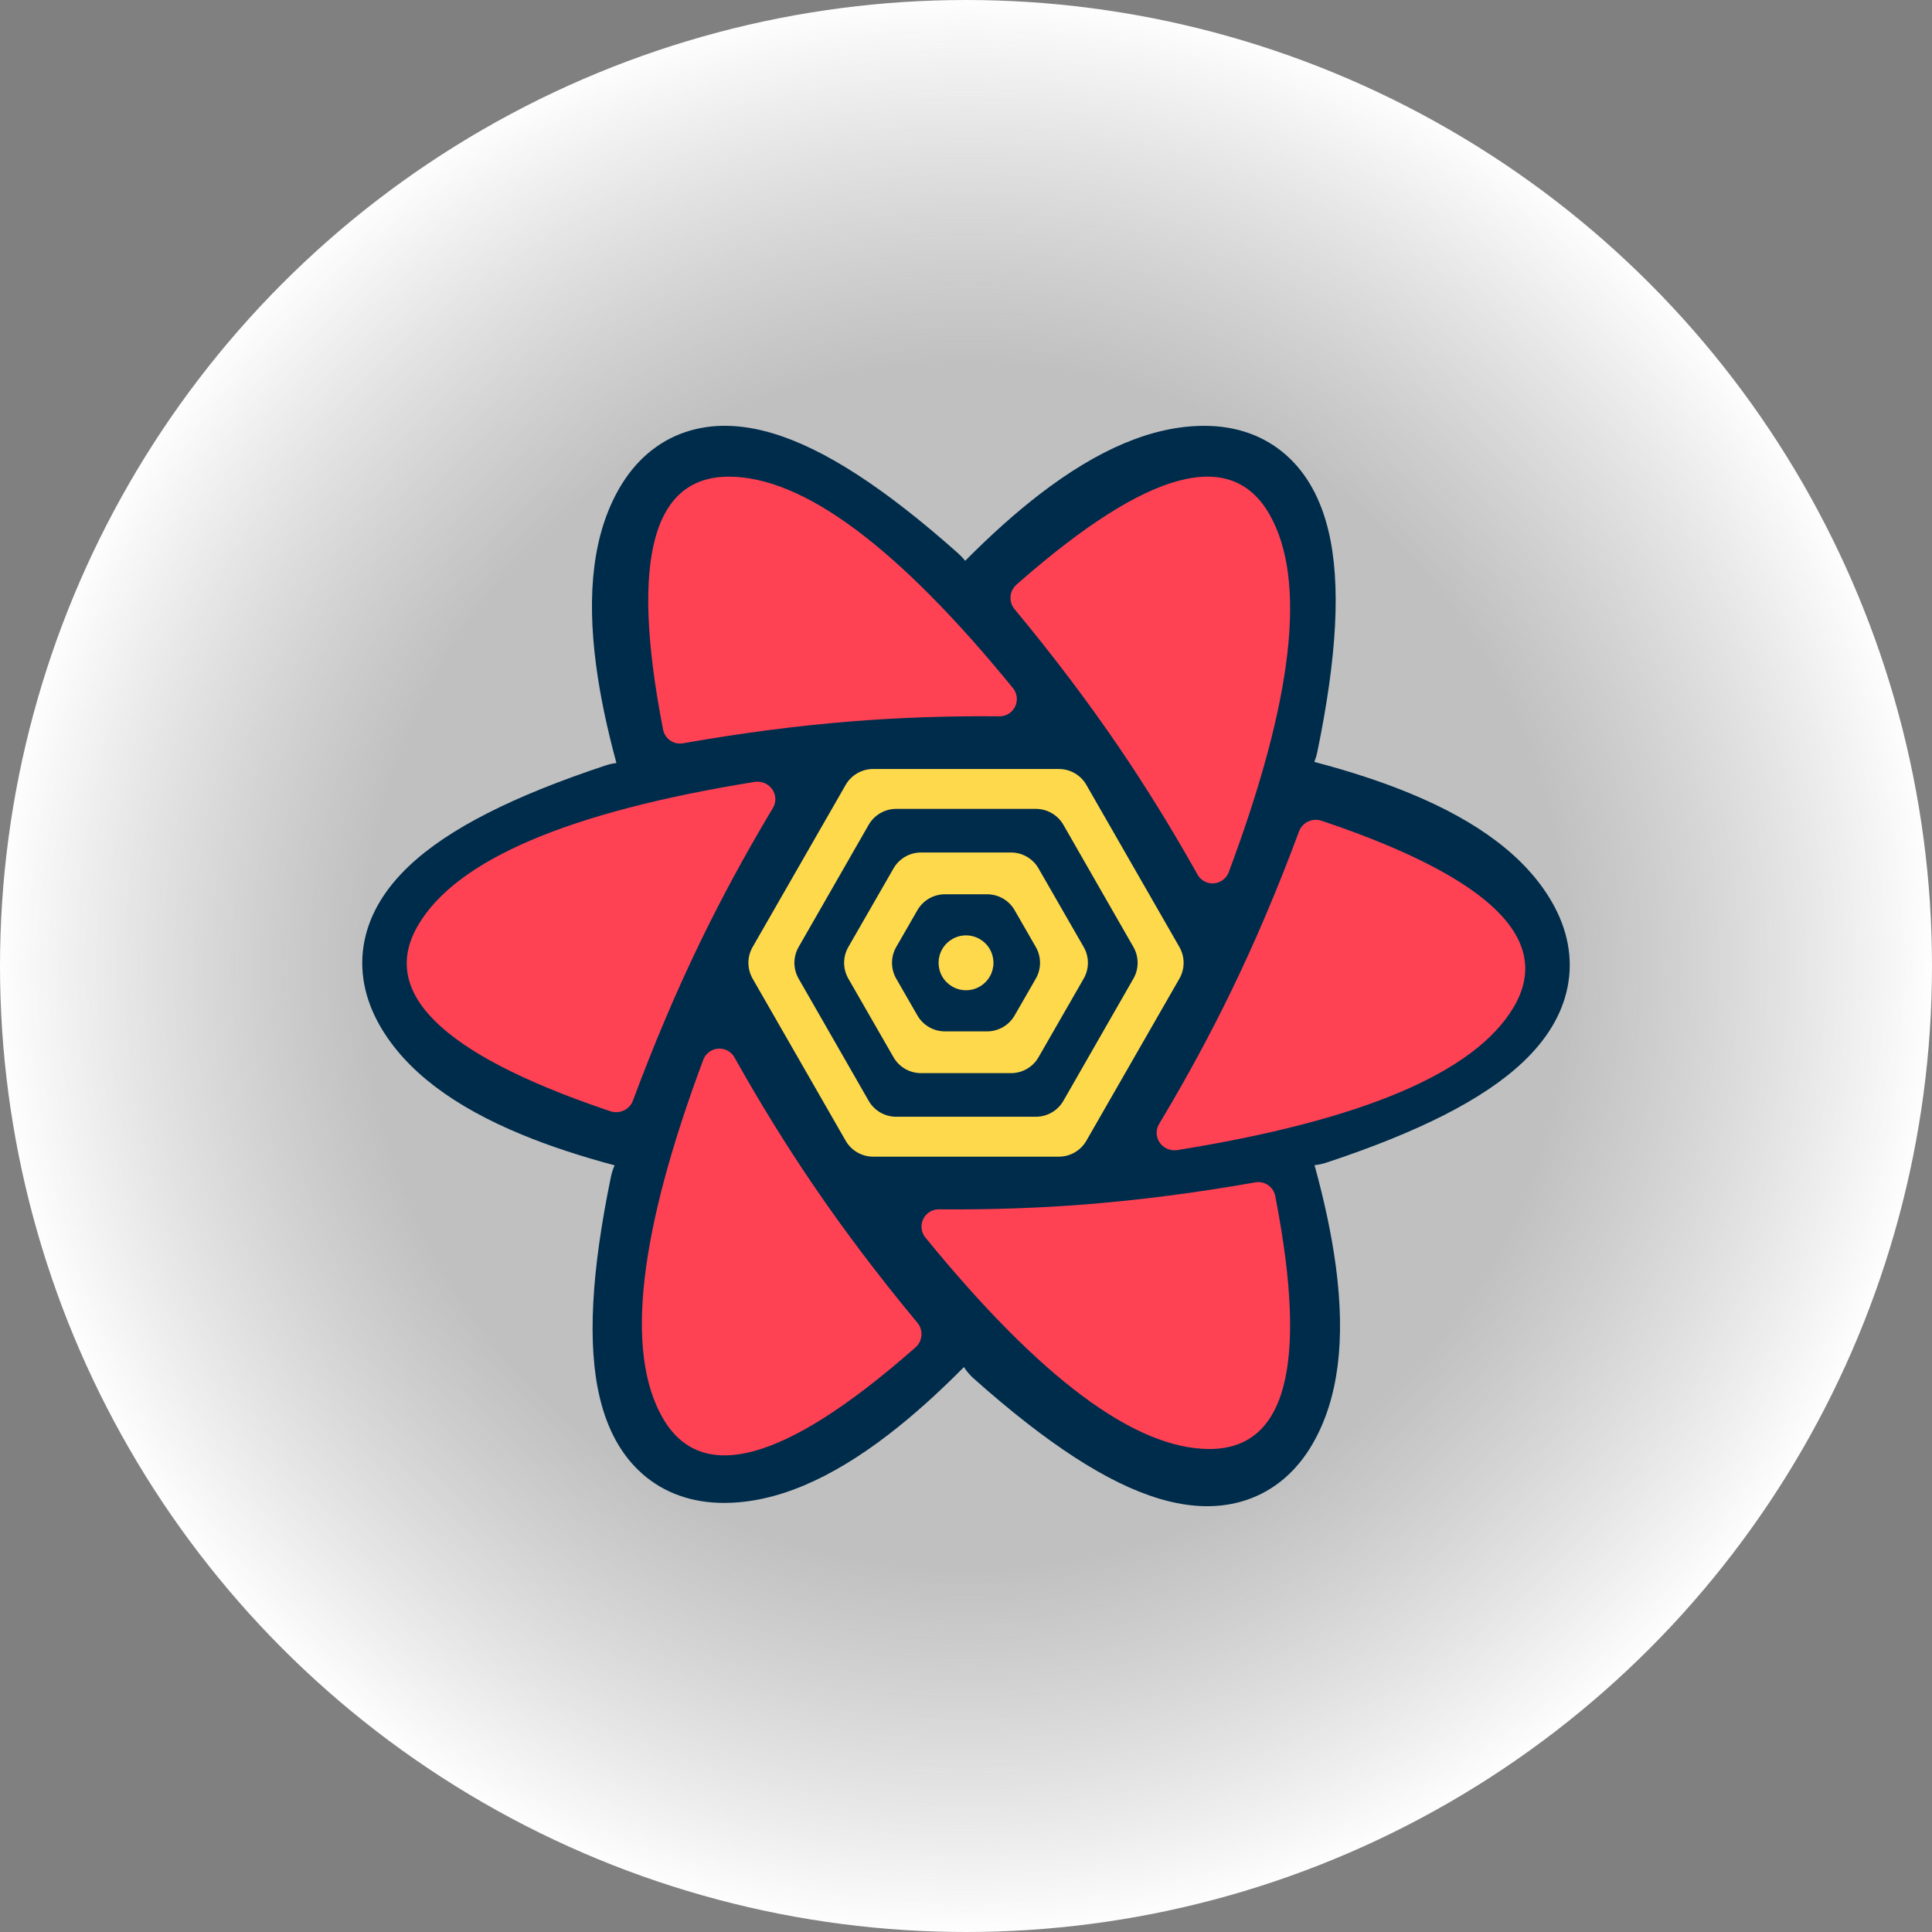 <svg width="64" height="64" viewBox="0 0 64 64" fill="none" xmlns="http://www.w3.org/2000/svg">
<rect x="0" y="0" width="64" height="64" fill="#808080" stroke="none"/>
<circle cx="32" cy="32" r="32" fill="url(#paint0_radial)"/>
<path d="M43.637 24.915C44.288 21.761 44.428 19.342 44.007 17.585C43.757 16.541 43.299 15.688 42.603 15.073C41.869 14.424 40.94 14.106 39.896 14.106C38.175 14.106 36.365 14.89 34.43 16.38C33.641 16.988 32.823 17.72 31.972 18.578C31.905 18.491 31.828 18.409 31.743 18.333C29.339 16.193 27.315 14.863 25.584 14.35C24.554 14.045 23.588 14.016 22.708 14.312C21.779 14.624 21.038 15.27 20.516 16.174C19.654 17.667 19.427 19.628 19.748 22.049C19.879 23.036 20.103 24.111 20.42 25.276C20.3 25.29 20.18 25.317 20.062 25.356C17.012 26.366 14.852 27.451 13.544 28.692C12.766 29.431 12.258 30.253 12.074 31.163C11.881 32.123 12.07 33.086 12.591 33.99C13.451 35.48 15.033 36.655 17.287 37.586C18.192 37.96 19.215 38.298 20.359 38.603C20.307 38.721 20.267 38.846 20.239 38.977C19.588 42.131 19.449 44.55 19.87 46.306C20.12 47.351 20.578 48.203 21.273 48.818C22.008 49.467 22.937 49.786 23.98 49.786C25.702 49.786 27.512 49.001 29.446 47.511C30.244 46.897 31.071 46.156 31.931 45.286C32.02 45.424 32.129 45.553 32.257 45.667C34.661 47.807 36.685 49.137 38.416 49.65C39.446 49.955 40.412 49.984 41.292 49.688C42.221 49.376 42.962 48.73 43.484 47.826C44.346 46.333 44.573 44.372 44.252 41.951C44.116 40.929 43.88 39.811 43.546 38.598C43.677 38.584 43.808 38.557 43.938 38.514C46.988 37.504 49.148 36.418 50.456 35.177C51.234 34.439 51.742 33.617 51.926 32.707C52.119 31.747 51.93 30.783 51.409 29.88C50.548 28.39 48.967 27.214 46.713 26.283C45.781 25.898 44.723 25.551 43.538 25.239C43.58 25.136 43.614 25.028 43.637 24.915Z" fill="#002C4B"/>
<path fill-rule="evenodd" clip-rule="evenodd" d="M28.926 25.474H35.075C35.453 25.474 35.801 25.675 35.988 26.002L39.069 31.371C39.255 31.695 39.255 32.094 39.069 32.419L35.988 37.787C35.801 38.114 35.453 38.316 35.075 38.316H28.926C28.549 38.316 28.2 38.114 28.013 37.787L24.932 32.419C24.746 32.094 24.746 31.695 24.932 31.371L28.013 26.002C28.2 25.675 28.549 25.474 28.926 25.474ZM34.313 26.795C34.691 26.795 35.039 26.997 35.227 27.324L37.546 31.371C37.732 31.695 37.732 32.094 37.546 32.418L35.227 36.465C35.039 36.792 34.691 36.994 34.313 36.994H29.688C29.311 36.994 28.962 36.792 28.775 36.465L26.455 32.418C26.269 32.094 26.269 31.695 26.455 31.371L28.775 27.324C28.962 26.997 29.311 26.795 29.688 26.795H34.313ZM33.491 28.24H30.51C30.134 28.24 29.785 28.442 29.598 28.769L28.103 31.37C27.916 31.695 27.916 32.094 28.103 32.419L29.598 35.021C29.785 35.348 30.134 35.549 30.51 35.549H33.491C33.868 35.549 34.216 35.348 34.403 35.021L35.898 32.419C36.085 32.094 36.085 31.695 35.898 31.37L34.403 28.769C34.216 28.442 33.868 28.24 33.491 28.24ZM32.699 29.624C33.075 29.624 33.423 29.825 33.611 30.151L34.312 31.37C34.499 31.695 34.499 32.095 34.312 32.42L33.611 33.638C33.423 33.965 33.075 34.166 32.699 34.166H31.302C30.926 34.166 30.578 33.965 30.39 33.638L29.689 32.42C29.502 32.095 29.502 31.695 29.689 31.37L30.39 30.151C30.578 29.825 30.926 29.624 31.302 29.624H32.699ZM32.001 30.986C31.676 30.986 31.376 31.159 31.213 31.441C31.051 31.722 31.051 32.068 31.213 32.349C31.376 32.63 31.676 32.803 32 32.803C32.325 32.803 32.625 32.63 32.788 32.349C32.95 32.068 32.95 31.722 32.788 31.441C32.625 31.159 32.325 30.986 32.001 30.986ZM24.632 31.895H26.267Z" fill="#FFD94C"/>
<path fill-rule="evenodd" clip-rule="evenodd" d="M23.549 34.812C23.826 34.654 24.176 34.753 24.332 35.031L24.432 35.209C25.233 36.628 26.067 37.975 26.935 39.249C27.959 40.755 29.112 42.279 30.392 43.821C30.593 44.063 30.565 44.423 30.33 44.631L30.201 44.744C25.968 48.443 23.216 49.182 21.947 46.961C20.705 44.788 21.155 40.839 23.295 35.112C23.342 34.985 23.433 34.879 23.549 34.812ZM41.586 39.167C41.892 39.113 42.184 39.314 42.244 39.62L42.276 39.787C43.322 45.262 42.586 48 40.066 48C37.602 48 34.465 45.665 30.655 40.995C30.571 40.892 30.525 40.762 30.526 40.628C30.529 40.312 30.786 40.058 31.101 40.061L31.302 40.062C32.906 40.071 34.466 40.015 35.981 39.895C37.77 39.753 39.639 39.511 41.586 39.167ZM43.033 27.539C43.144 27.243 43.475 27.087 43.78 27.189L43.946 27.245C49.386 29.099 51.453 31.135 50.147 33.355C48.869 35.527 45.154 37.108 39.002 38.098C38.866 38.12 38.726 38.094 38.607 38.025C38.326 37.862 38.232 37.507 38.398 37.231L38.503 37.055C39.343 35.646 40.101 34.243 40.779 32.847C41.58 31.199 42.331 29.43 43.033 27.539ZM24.997 25.902C25.134 25.88 25.274 25.906 25.393 25.975C25.674 26.137 25.768 26.493 25.602 26.769L25.497 26.945C24.657 28.355 23.899 29.757 23.221 31.153C22.42 32.801 21.669 34.57 20.966 36.461C20.856 36.757 20.524 36.913 20.22 36.811L20.054 36.755C14.614 34.901 12.547 32.865 13.853 30.645C15.13 28.473 18.845 26.893 24.997 25.902ZM33.799 19.256C38.032 15.557 40.784 14.818 42.053 17.04C43.295 19.212 42.845 23.162 40.705 28.888C40.657 29.015 40.567 29.121 40.45 29.188C40.174 29.346 39.824 29.247 39.668 28.969L39.568 28.791C38.767 27.372 37.933 26.025 37.065 24.75C36.04 23.245 34.888 21.721 33.608 20.179C33.407 19.937 33.435 19.577 33.67 19.369L33.799 19.256ZM24.144 15.79C26.608 15.79 29.745 18.124 33.555 22.794C33.64 22.898 33.685 23.028 33.684 23.162C33.681 23.478 33.424 23.732 33.109 23.729L32.908 23.727C31.304 23.719 29.744 23.774 28.229 23.895C26.44 24.036 24.572 24.279 22.624 24.623C22.319 24.677 22.026 24.475 21.966 24.17L21.934 24.003C20.888 18.527 21.625 15.79 24.144 15.79Z" fill="#FF4154"/>
<defs>
<radialGradient id="paint0_radial" cx="0" cy="0" r="1" gradientUnits="userSpaceOnUse" gradientTransform="translate(32 32) rotate(90) scale(32)">
<stop offset="0.62" stop-color="#DCDCDC" stop-opacity="0.7"/>
<stop offset="1" stop-color="white"/>
</radialGradient>
</defs>
</svg>
